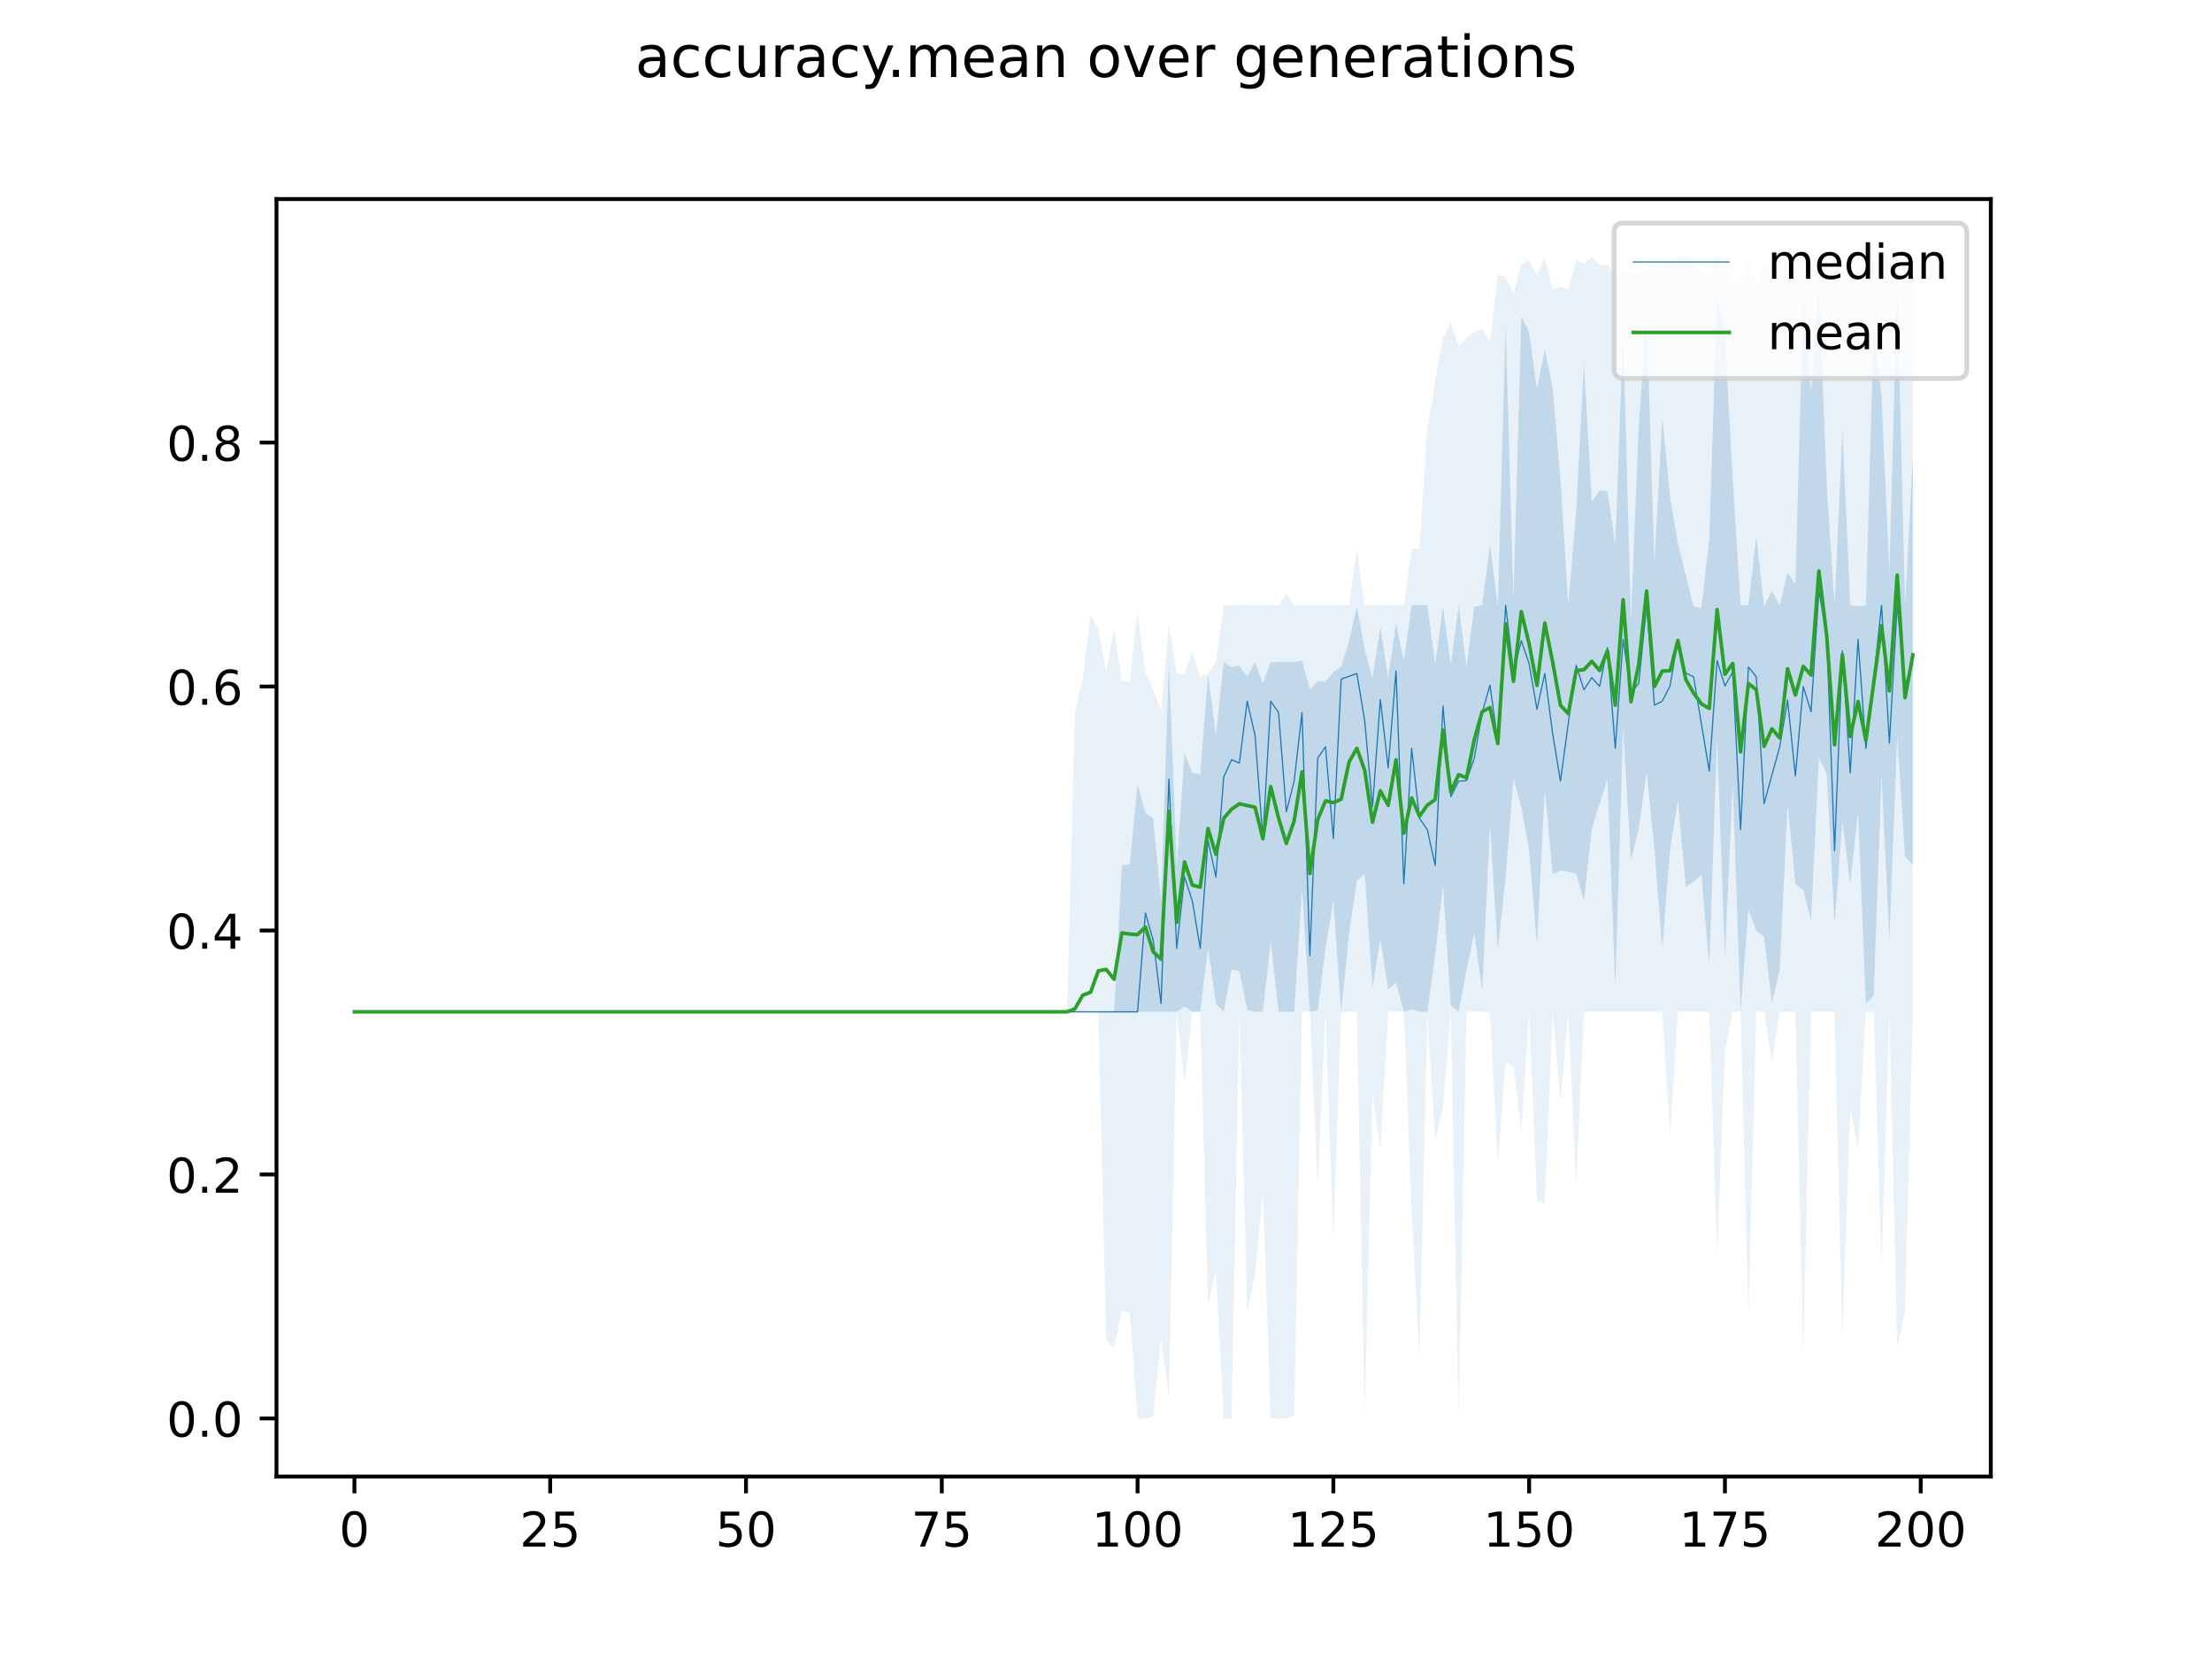 <?xml version="1.0" encoding="utf-8" standalone="no"?>
<!DOCTYPE svg PUBLIC "-//W3C//DTD SVG 1.1//EN"
  "http://www.w3.org/Graphics/SVG/1.1/DTD/svg11.dtd">
<!-- Created with matplotlib (https://matplotlib.org/) -->
<svg height="345.6pt" version="1.1" viewBox="0 0 460.8 345.6" width="460.8pt" xmlns="http://www.w3.org/2000/svg" xmlns:xlink="http://www.w3.org/1999/xlink">
 <defs>
  <style type="text/css">
*{stroke-linecap:butt;stroke-linejoin:round;}
  </style>
 </defs>
 <g id="figure_1">
  <g id="patch_1">
   <path d="M 0 345.6 
L 460.8 345.6 
L 460.8 0 
L 0 0 
z
" style="fill:#ffffff;"/>
  </g>
  <g id="axes_1">
   <g id="patch_2">
    <path d="M 57.6 307.584 
L 414.72 307.584 
L 414.72 41.472 
L 57.6 41.472 
z
" style="fill:#ffffff;"/>
   </g>
   <g id="PolyCollection_1">
    <path clip-path="url(#p3e853cf2a4)" d="M 73.833 210.782 
L 73.833 210.782 
L 75.464 210.782 
L 77.096 210.782 
L 78.727 210.782 
L 80.358 210.782 
L 81.99 210.782 
L 83.621 210.782 
L 85.253 210.782 
L 86.884 210.782 
L 88.516 210.782 
L 90.147 210.782 
L 91.778 210.782 
L 93.41 210.782 
L 95.041 210.782 
L 96.673 210.782 
L 98.304 210.782 
L 99.936 210.782 
L 101.567 210.782 
L 103.198 210.782 
L 104.83 210.782 
L 106.461 210.782 
L 108.093 210.782 
L 109.724 210.782 
L 111.356 210.782 
L 112.987 210.782 
L 114.618 210.782 
L 116.25 210.782 
L 117.881 210.782 
L 119.513 210.782 
L 121.144 210.782 
L 122.776 210.782 
L 124.407 210.782 
L 126.038 210.782 
L 127.67 210.782 
L 129.301 210.782 
L 130.933 210.782 
L 132.564 210.782 
L 134.196 210.782 
L 135.827 210.782 
L 137.458 210.782 
L 139.09 210.782 
L 140.721 210.782 
L 142.353 210.782 
L 143.984 210.782 
L 145.616 210.782 
L 147.247 210.782 
L 148.879 210.782 
L 150.51 210.782 
L 152.141 210.782 
L 153.773 210.782 
L 155.404 210.782 
L 157.036 210.782 
L 158.667 210.782 
L 160.299 210.782 
L 161.93 210.782 
L 163.561 210.782 
L 165.193 210.782 
L 166.824 210.782 
L 168.456 210.782 
L 170.087 210.782 
L 171.719 210.782 
L 173.35 210.782 
L 174.981 210.782 
L 176.613 210.782 
L 178.244 210.782 
L 179.876 210.782 
L 181.507 210.782 
L 183.139 210.782 
L 184.77 210.782 
L 186.401 210.782 
L 188.033 210.782 
L 189.664 210.782 
L 191.296 210.782 
L 192.927 210.782 
L 194.559 210.782 
L 196.19 210.782 
L 197.821 210.782 
L 199.453 210.782 
L 201.084 210.782 
L 202.716 210.782 
L 204.347 210.782 
L 205.979 210.782 
L 207.61 210.782 
L 209.241 210.782 
L 210.873 210.782 
L 212.504 210.782 
L 214.136 210.782 
L 215.767 210.782 
L 217.399 210.782 
L 219.03 210.782 
L 220.661 210.782 
L 222.293 210.782 
L 223.924 210.782 
L 225.556 210.782 
L 227.187 210.782 
L 228.819 210.782 
L 230.45 210.782 
L 232.081 210.782 
L 233.713 210.782 
L 235.344 210.782 
L 236.976 210.782 
L 238.607 210.782 
L 240.239 210.782 
L 241.87 210.782 
L 243.501 210.782 
L 245.133 210.782 
L 246.764 209.681 
L 248.396 210.782 
L 250.027 210.782 
L 251.659 197.399 
L 253.29 209.088 
L 254.921 210.782 
L 256.553 201.973 
L 258.184 202.312 
L 259.816 210.443 
L 261.447 210.782 
L 263.079 210.782 
L 264.71 196.128 
L 266.341 210.782 
L 267.973 210.782 
L 269.604 210.782 
L 271.236 185.139 
L 272.867 210.782 
L 274.499 210.528 
L 276.13 197.483 
L 277.761 187.742 
L 279.393 210.782 
L 281.024 194.603 
L 282.656 183.554 
L 284.287 181.982 
L 285.919 205.7 
L 287.55 195.535 
L 289.181 206.123 
L 290.813 204.683 
L 292.444 210.782 
L 294.076 210.274 
L 295.707 210.782 
L 297.339 210.782 
L 298.97 198.923 
L 300.601 184.413 
L 302.233 209.427 
L 303.864 210.782 
L 305.496 202.142 
L 307.127 194.264 
L 308.759 206.462 
L 310.39 171.817 
L 312.021 197.907 
L 313.653 182.66 
L 315.284 162.161 
L 316.916 168.09 
L 318.547 177.154 
L 320.179 196.89 
L 321.81 164.321 
L 323.441 182.152 
L 325.073 181.304 
L 326.704 181.576 
L 328.336 181.982 
L 329.967 187.742 
L 331.599 172.58 
L 333.23 167.497 
L 334.862 162.212 
L 336.493 205.7 
L 338.124 151.742 
L 339.756 179.272 
L 341.387 172.664 
L 343.019 160.913 
L 344.65 176.9 
L 346.282 197.568 
L 347.913 176.9 
L 349.544 166.752 
L 351.176 184.777 
L 352.807 183.676 
L 354.439 182.321 
L 356.07 201.041 
L 357.702 153.874 
L 359.333 199.177 
L 360.964 163.347 
L 362.596 210.782 
L 364.227 189.436 
L 365.859 193.926 
L 367.49 195.112 
L 369.122 209.088 
L 370.753 201.888 
L 372.384 167.413 
L 374.016 184.184 
L 375.647 185.37 
L 377.279 191.808 
L 378.91 157.926 
L 380.542 161.255 
L 382.173 192.486 
L 383.804 171.14 
L 385.436 184.1 
L 387.067 169.107 
L 388.699 209.088 
L 390.33 207.394 
L 391.962 161.446 
L 393.593 195.789 
L 395.224 153.315 
L 396.856 178.509 
L 398.487 180.203 
L 398.487 94.82 
L 398.487 94.82 
L 396.856 126.076 
L 395.224 58.65 
L 393.593 119.348 
L 391.962 82.622 
L 390.33 67.799 
L 388.699 126.076 
L 387.067 126.33 
L 385.436 126.076 
L 383.804 89.737 
L 382.173 126.076 
L 380.542 101.257 
L 378.91 60.344 
L 377.279 81.521 
L 375.647 62.263 
L 374.016 121.756 
L 372.384 119.215 
L 370.753 126.076 
L 369.122 123.112 
L 367.49 126.33 
L 365.859 111.507 
L 364.227 126.076 
L 362.596 126.076 
L 360.964 99.987 
L 359.333 69.747 
L 357.702 61.577 
L 356.07 112.354 
L 354.439 126.669 
L 352.807 126.33 
L 351.176 119.893 
L 349.544 113.286 
L 347.913 103.544 
L 346.282 86.942 
L 344.65 117.097 
L 343.019 65.766 
L 341.387 88.636 
L 339.756 128.956 
L 338.124 69.319 
L 336.493 113.455 
L 334.862 102.359 
L 333.23 102.189 
L 331.599 104.476 
L 329.967 75.592 
L 328.336 106.34 
L 326.704 126.076 
L 325.073 99.817 
L 323.441 80.843 
L 321.81 72.766 
L 320.179 81.013 
L 318.547 69.281 
L 316.916 65.885 
L 315.284 124.806 
L 313.653 67.799 
L 312.021 126.33 
L 310.39 113.201 
L 308.759 126.076 
L 307.127 126.415 
L 305.496 138.952 
L 303.864 126.076 
L 302.233 138.613 
L 300.601 126.33 
L 298.97 138.381 
L 297.339 126.076 
L 295.707 126.076 
L 294.076 126.076 
L 292.444 137.669 
L 290.813 129.803 
L 289.181 141.196 
L 287.55 130.481 
L 285.919 141.323 
L 284.287 135.224 
L 282.656 126.385 
L 281.024 133.53 
L 279.393 138.952 
L 277.761 139.968 
L 276.13 142.017 
L 274.499 141.887 
L 272.867 143.695 
L 271.236 137.596 
L 269.604 137.935 
L 267.973 137.935 
L 266.341 137.935 
L 264.71 137.935 
L 263.079 142.34 
L 261.447 137.935 
L 259.816 140.984 
L 258.184 138.613 
L 256.553 138.952 
L 254.921 137.935 
L 253.29 153.182 
L 251.659 140.646 
L 250.027 161.279 
L 248.396 161.029 
L 246.764 156.846 
L 245.133 180.288 
L 243.501 137.935 
L 241.87 187.742 
L 240.239 170.462 
L 238.607 169.361 
L 236.976 163.347 
L 235.344 180.042 
L 233.713 180.288 
L 232.081 210.782 
L 230.45 210.782 
L 228.819 210.782 
L 227.187 210.782 
L 225.556 210.782 
L 223.924 210.782 
L 222.293 210.782 
L 220.661 210.782 
L 219.03 210.782 
L 217.399 210.782 
L 215.767 210.782 
L 214.136 210.782 
L 212.504 210.782 
L 210.873 210.782 
L 209.241 210.782 
L 207.61 210.782 
L 205.979 210.782 
L 204.347 210.782 
L 202.716 210.782 
L 201.084 210.782 
L 199.453 210.782 
L 197.821 210.782 
L 196.19 210.782 
L 194.559 210.782 
L 192.927 210.782 
L 191.296 210.782 
L 189.664 210.782 
L 188.033 210.782 
L 186.401 210.782 
L 184.77 210.782 
L 183.139 210.782 
L 181.507 210.782 
L 179.876 210.782 
L 178.244 210.782 
L 176.613 210.782 
L 174.981 210.782 
L 173.35 210.782 
L 171.719 210.782 
L 170.087 210.782 
L 168.456 210.782 
L 166.824 210.782 
L 165.193 210.782 
L 163.561 210.782 
L 161.93 210.782 
L 160.299 210.782 
L 158.667 210.782 
L 157.036 210.782 
L 155.404 210.782 
L 153.773 210.782 
L 152.141 210.782 
L 150.51 210.782 
L 148.879 210.782 
L 147.247 210.782 
L 145.616 210.782 
L 143.984 210.782 
L 142.353 210.782 
L 140.721 210.782 
L 139.09 210.782 
L 137.458 210.782 
L 135.827 210.782 
L 134.196 210.782 
L 132.564 210.782 
L 130.933 210.782 
L 129.301 210.782 
L 127.67 210.782 
L 126.038 210.782 
L 124.407 210.782 
L 122.776 210.782 
L 121.144 210.782 
L 119.513 210.782 
L 117.881 210.782 
L 116.25 210.782 
L 114.618 210.782 
L 112.987 210.782 
L 111.356 210.782 
L 109.724 210.782 
L 108.093 210.782 
L 106.461 210.782 
L 104.83 210.782 
L 103.198 210.782 
L 101.567 210.782 
L 99.936 210.782 
L 98.304 210.782 
L 96.673 210.782 
L 95.041 210.782 
L 93.41 210.782 
L 91.778 210.782 
L 90.147 210.782 
L 88.516 210.782 
L 86.884 210.782 
L 85.253 210.782 
L 83.621 210.782 
L 81.99 210.782 
L 80.358 210.782 
L 78.727 210.782 
L 77.096 210.782 
L 75.464 210.782 
L 73.833 210.782 
z
" style="fill:#1f77b4;fill-opacity:0.2;"/>
   </g>
   <g id="PolyCollection_2">
    <path clip-path="url(#p3e853cf2a4)" d="M 73.833 210.782 
L 73.833 210.782 
L 75.464 210.782 
L 77.096 210.782 
L 78.727 210.782 
L 80.358 210.782 
L 81.99 210.782 
L 83.621 210.782 
L 85.253 210.782 
L 86.884 210.782 
L 88.516 210.782 
L 90.147 210.782 
L 91.778 210.782 
L 93.41 210.782 
L 95.041 210.782 
L 96.673 210.782 
L 98.304 210.782 
L 99.936 210.782 
L 101.567 210.782 
L 103.198 210.782 
L 104.83 210.782 
L 106.461 210.782 
L 108.093 210.782 
L 109.724 210.782 
L 111.356 210.782 
L 112.987 210.782 
L 114.618 210.782 
L 116.25 210.782 
L 117.881 210.782 
L 119.513 210.782 
L 121.144 210.782 
L 122.776 210.782 
L 124.407 210.782 
L 126.038 210.782 
L 127.67 210.782 
L 129.301 210.782 
L 130.933 210.782 
L 132.564 210.782 
L 134.196 210.782 
L 135.827 210.782 
L 137.458 210.782 
L 139.09 210.782 
L 140.721 210.782 
L 142.353 210.782 
L 143.984 210.782 
L 145.616 210.782 
L 147.247 210.782 
L 148.879 210.782 
L 150.51 210.782 
L 152.141 210.782 
L 153.773 210.782 
L 155.404 210.782 
L 157.036 210.782 
L 158.667 210.782 
L 160.299 210.782 
L 161.93 210.782 
L 163.561 210.782 
L 165.193 210.782 
L 166.824 210.782 
L 168.456 210.782 
L 170.087 210.782 
L 171.719 210.782 
L 173.35 210.782 
L 174.981 210.782 
L 176.613 210.782 
L 178.244 210.782 
L 179.876 210.782 
L 181.507 210.782 
L 183.139 210.782 
L 184.77 210.782 
L 186.401 210.782 
L 188.033 210.782 
L 189.664 210.782 
L 191.296 210.782 
L 192.927 210.782 
L 194.559 210.782 
L 196.19 210.782 
L 197.821 210.782 
L 199.453 210.782 
L 201.084 210.782 
L 202.716 210.782 
L 204.347 210.782 
L 205.979 210.782 
L 207.61 210.782 
L 209.241 210.782 
L 210.873 210.782 
L 212.504 210.782 
L 214.136 210.782 
L 215.767 210.782 
L 217.399 210.782 
L 219.03 210.782 
L 220.661 210.782 
L 222.293 210.782 
L 223.924 210.782 
L 225.556 210.782 
L 227.187 210.782 
L 228.819 210.782 
L 230.45 279.224 
L 232.081 280.919 
L 233.713 273.126 
L 235.344 273.464 
L 236.976 295.488 
L 238.607 295.488 
L 240.239 295.149 
L 241.87 278.547 
L 243.501 291.083 
L 245.133 210.782 
L 246.764 225.69 
L 248.396 210.782 
L 250.027 210.782 
L 251.659 271.77 
L 253.29 264.655 
L 254.921 295.488 
L 256.553 295.488 
L 258.184 210.782 
L 259.816 273.126 
L 261.447 265.672 
L 263.079 248.392 
L 264.71 295.488 
L 266.341 295.488 
L 267.973 295.488 
L 269.604 294.81 
L 271.236 210.782 
L 272.867 210.782 
L 274.499 247.036 
L 276.13 210.782 
L 277.761 257.879 
L 279.393 210.782 
L 281.024 210.782 
L 282.656 210.782 
L 284.287 294.81 
L 285.919 227.723 
L 287.55 239.582 
L 289.181 210.782 
L 290.813 210.782 
L 292.444 210.782 
L 294.076 252.457 
L 295.707 282.613 
L 297.339 210.782 
L 298.97 237.549 
L 300.601 230.773 
L 302.233 210.782 
L 303.864 295.488 
L 305.496 210.782 
L 307.127 210.782 
L 308.759 210.782 
L 310.39 210.782 
L 312.021 242.293 
L 313.653 221.286 
L 315.284 222.302 
L 316.916 235.516 
L 318.547 210.782 
L 320.179 250.086 
L 321.81 250.763 
L 323.441 210.782 
L 325.073 229.417 
L 326.704 210.782 
L 328.336 247.036 
L 329.967 210.782 
L 331.599 210.782 
L 333.23 210.782 
L 334.862 210.782 
L 336.493 210.782 
L 338.124 210.782 
L 339.756 210.782 
L 341.387 210.782 
L 343.019 210.782 
L 344.65 210.782 
L 346.282 210.782 
L 347.913 236.533 
L 349.544 210.782 
L 351.176 210.782 
L 352.807 210.782 
L 354.439 210.782 
L 356.07 210.782 
L 357.702 261.267 
L 359.333 219.253 
L 360.964 210.782 
L 362.596 210.782 
L 364.227 274.142 
L 365.859 210.782 
L 367.49 210.782 
L 369.122 221.286 
L 370.753 210.782 
L 372.384 210.782 
L 374.016 210.782 
L 375.647 282.613 
L 377.279 210.782 
L 378.91 210.782 
L 380.542 210.782 
L 382.173 210.782 
L 383.804 278.547 
L 385.436 230.773 
L 387.067 239.582 
L 388.699 210.782 
L 390.33 210.782 
L 391.962 263.639 
L 393.593 210.782 
L 395.224 280.919 
L 396.856 273.126 
L 398.487 210.782 
L 398.487 54.246 
L 398.487 54.246 
L 396.856 54.923 
L 395.224 54.246 
L 393.593 54.246 
L 391.962 54.246 
L 390.33 54.246 
L 388.699 56.956 
L 387.067 55.262 
L 385.436 58.312 
L 383.804 58.166 
L 382.173 58.04 
L 380.542 55.133 
L 378.91 55.127 
L 377.279 54.923 
L 375.647 53.568 
L 374.016 56.19 
L 372.384 54.246 
L 370.753 54.246 
L 369.122 55.294 
L 367.49 55.313 
L 365.859 58.735 
L 364.227 54.246 
L 362.596 58.872 
L 360.964 58.813 
L 359.333 54.923 
L 357.702 53.568 
L 356.07 56.855 
L 354.439 57.132 
L 352.807 54.923 
L 351.176 53.568 
L 349.544 54.923 
L 347.913 54.246 
L 346.282 54.923 
L 344.65 55.601 
L 343.019 55.991 
L 341.387 56.956 
L 339.756 56.956 
L 338.124 56.279 
L 336.493 57.634 
L 334.862 55.059 
L 333.23 55.262 
L 331.599 53.568 
L 329.967 54.923 
L 328.336 54.246 
L 326.704 60.425 
L 325.073 59.667 
L 323.441 60.409 
L 321.81 53.568 
L 320.179 57.329 
L 318.547 54.246 
L 316.916 54.923 
L 315.284 61.192 
L 313.653 57.634 
L 312.021 57.295 
L 310.39 71.042 
L 308.759 68.476 
L 307.127 69.154 
L 305.496 70.458 
L 303.864 72.123 
L 302.233 67.121 
L 300.601 70.509 
L 298.97 79.268 
L 297.339 89.161 
L 295.707 114.217 
L 294.076 114.336 
L 292.444 126.076 
L 290.813 126.076 
L 289.181 126.076 
L 287.55 126.076 
L 285.919 126.076 
L 284.287 126.076 
L 282.656 114.217 
L 281.024 126.076 
L 279.393 126.076 
L 277.761 126.076 
L 276.13 126.076 
L 274.499 126.076 
L 272.867 126.076 
L 271.236 126.076 
L 269.604 126.076 
L 267.973 123.704 
L 266.341 126.076 
L 264.71 126.076 
L 263.079 126.076 
L 261.447 126.076 
L 259.816 126.076 
L 258.184 126.076 
L 256.553 126.076 
L 254.921 126.076 
L 253.29 137.935 
L 251.659 140.29 
L 250.027 141.001 
L 248.396 135.902 
L 246.764 140.468 
L 245.133 140.358 
L 243.501 130.142 
L 241.87 148.1 
L 240.239 143.695 
L 238.607 140.307 
L 236.976 127.432 
L 235.344 142.063 
L 233.713 141.872 
L 232.081 131.159 
L 230.45 139.968 
L 228.819 131.159 
L 227.187 128.109 
L 225.556 141.323 
L 223.924 148.439 
L 222.293 210.782 
L 220.661 210.782 
L 219.03 210.782 
L 217.399 210.782 
L 215.767 210.782 
L 214.136 210.782 
L 212.504 210.782 
L 210.873 210.782 
L 209.241 210.782 
L 207.61 210.782 
L 205.979 210.782 
L 204.347 210.782 
L 202.716 210.782 
L 201.084 210.782 
L 199.453 210.782 
L 197.821 210.782 
L 196.19 210.782 
L 194.559 210.782 
L 192.927 210.782 
L 191.296 210.782 
L 189.664 210.782 
L 188.033 210.782 
L 186.401 210.782 
L 184.77 210.782 
L 183.139 210.782 
L 181.507 210.782 
L 179.876 210.782 
L 178.244 210.782 
L 176.613 210.782 
L 174.981 210.782 
L 173.35 210.782 
L 171.719 210.782 
L 170.087 210.782 
L 168.456 210.782 
L 166.824 210.782 
L 165.193 210.782 
L 163.561 210.782 
L 161.93 210.782 
L 160.299 210.782 
L 158.667 210.782 
L 157.036 210.782 
L 155.404 210.782 
L 153.773 210.782 
L 152.141 210.782 
L 150.51 210.782 
L 148.879 210.782 
L 147.247 210.782 
L 145.616 210.782 
L 143.984 210.782 
L 142.353 210.782 
L 140.721 210.782 
L 139.09 210.782 
L 137.458 210.782 
L 135.827 210.782 
L 134.196 210.782 
L 132.564 210.782 
L 130.933 210.782 
L 129.301 210.782 
L 127.67 210.782 
L 126.038 210.782 
L 124.407 210.782 
L 122.776 210.782 
L 121.144 210.782 
L 119.513 210.782 
L 117.881 210.782 
L 116.25 210.782 
L 114.618 210.782 
L 112.987 210.782 
L 111.356 210.782 
L 109.724 210.782 
L 108.093 210.782 
L 106.461 210.782 
L 104.83 210.782 
L 103.198 210.782 
L 101.567 210.782 
L 99.936 210.782 
L 98.304 210.782 
L 96.673 210.782 
L 95.041 210.782 
L 93.41 210.782 
L 91.778 210.782 
L 90.147 210.782 
L 88.516 210.782 
L 86.884 210.782 
L 85.253 210.782 
L 83.621 210.782 
L 81.99 210.782 
L 80.358 210.782 
L 78.727 210.782 
L 77.096 210.782 
L 75.464 210.782 
L 73.833 210.782 
z
" style="fill:#1f77b4;fill-opacity:0.1;"/>
   </g>
   <g id="matplotlib.axis_1">
    <g id="xtick_1">
     <g id="line2d_1">
      <defs>
       <path d="M 0 0 
L 0 3.5 
" id="md57cba8d0b" style="stroke:#000000;stroke-width:0.8;"/>
      </defs>
      <g>
       <use style="stroke:#000000;stroke-width:0.8;" x="73.833" xlink:href="#md57cba8d0b" y="307.584"/>
      </g>
     </g>
     <g id="text_1">
      <!-- 0 -->
      <defs>
       <path d="M 31.781 66.406 
Q 24.172 66.406 20.328 58.906 
Q 16.5 51.422 16.5 36.375 
Q 16.5 21.391 20.328 13.891 
Q 24.172 6.391 31.781 6.391 
Q 39.453 6.391 43.281 13.891 
Q 47.125 21.391 47.125 36.375 
Q 47.125 51.422 43.281 58.906 
Q 39.453 66.406 31.781 66.406 
z
M 31.781 74.219 
Q 44.047 74.219 50.516 64.516 
Q 56.984 54.828 56.984 36.375 
Q 56.984 17.969 50.516 8.266 
Q 44.047 -1.422 31.781 -1.422 
Q 19.531 -1.422 13.062 8.266 
Q 6.594 17.969 6.594 36.375 
Q 6.594 54.828 13.062 64.516 
Q 19.531 74.219 31.781 74.219 
z
" id="DejaVuSans-48"/>
      </defs>
      <g transform="translate(70.651 322.182)scale(0.1 -0.1)">
       <use xlink:href="#DejaVuSans-48"/>
      </g>
     </g>
    </g>
    <g id="xtick_2">
     <g id="line2d_2">
      <g>
       <use style="stroke:#000000;stroke-width:0.8;" x="114.618" xlink:href="#md57cba8d0b" y="307.584"/>
      </g>
     </g>
     <g id="text_2">
      <!-- 25 -->
      <defs>
       <path d="M 19.188 8.297 
L 53.609 8.297 
L 53.609 0 
L 7.328 0 
L 7.328 8.297 
Q 12.938 14.109 22.625 23.891 
Q 32.328 33.688 34.812 36.531 
Q 39.547 41.844 41.422 45.531 
Q 43.312 49.219 43.312 52.781 
Q 43.312 58.594 39.234 62.25 
Q 35.156 65.922 28.609 65.922 
Q 23.969 65.922 18.812 64.312 
Q 13.672 62.703 7.812 59.422 
L 7.812 69.391 
Q 13.766 71.781 18.938 73 
Q 24.125 74.219 28.422 74.219 
Q 39.75 74.219 46.484 68.547 
Q 53.219 62.891 53.219 53.422 
Q 53.219 48.922 51.531 44.891 
Q 49.859 40.875 45.406 35.406 
Q 44.188 33.984 37.641 27.219 
Q 31.109 20.453 19.188 8.297 
z
" id="DejaVuSans-50"/>
       <path d="M 10.797 72.906 
L 49.516 72.906 
L 49.516 64.594 
L 19.828 64.594 
L 19.828 46.734 
Q 21.969 47.469 24.109 47.828 
Q 26.266 48.188 28.422 48.188 
Q 40.625 48.188 47.75 41.5 
Q 54.891 34.812 54.891 23.391 
Q 54.891 11.625 47.562 5.094 
Q 40.234 -1.422 26.906 -1.422 
Q 22.312 -1.422 17.547 -0.641 
Q 12.797 0.141 7.719 1.703 
L 7.719 11.625 
Q 12.109 9.234 16.797 8.062 
Q 21.484 6.891 26.703 6.891 
Q 35.156 6.891 40.078 11.328 
Q 45.016 15.766 45.016 23.391 
Q 45.016 31 40.078 35.438 
Q 35.156 39.891 26.703 39.891 
Q 22.75 39.891 18.812 39.016 
Q 14.891 38.141 10.797 36.281 
z
" id="DejaVuSans-53"/>
      </defs>
      <g transform="translate(108.256 322.182)scale(0.1 -0.1)">
       <use xlink:href="#DejaVuSans-50"/>
       <use x="63.623" xlink:href="#DejaVuSans-53"/>
      </g>
     </g>
    </g>
    <g id="xtick_3">
     <g id="line2d_3">
      <g>
       <use style="stroke:#000000;stroke-width:0.8;" x="155.404" xlink:href="#md57cba8d0b" y="307.584"/>
      </g>
     </g>
     <g id="text_3">
      <!-- 50 -->
      <g transform="translate(149.042 322.182)scale(0.1 -0.1)">
       <use xlink:href="#DejaVuSans-53"/>
       <use x="63.623" xlink:href="#DejaVuSans-48"/>
      </g>
     </g>
    </g>
    <g id="xtick_4">
     <g id="line2d_4">
      <g>
       <use style="stroke:#000000;stroke-width:0.8;" x="196.19" xlink:href="#md57cba8d0b" y="307.584"/>
      </g>
     </g>
     <g id="text_4">
      <!-- 75 -->
      <defs>
       <path d="M 8.203 72.906 
L 55.078 72.906 
L 55.078 68.703 
L 28.609 0 
L 18.312 0 
L 43.219 64.594 
L 8.203 64.594 
z
" id="DejaVuSans-55"/>
      </defs>
      <g transform="translate(189.827 322.182)scale(0.1 -0.1)">
       <use xlink:href="#DejaVuSans-55"/>
       <use x="63.623" xlink:href="#DejaVuSans-53"/>
      </g>
     </g>
    </g>
    <g id="xtick_5">
     <g id="line2d_5">
      <g>
       <use style="stroke:#000000;stroke-width:0.8;" x="236.976" xlink:href="#md57cba8d0b" y="307.584"/>
      </g>
     </g>
     <g id="text_5">
      <!-- 100 -->
      <defs>
       <path d="M 12.406 8.297 
L 28.516 8.297 
L 28.516 63.922 
L 10.984 60.406 
L 10.984 69.391 
L 28.422 72.906 
L 38.281 72.906 
L 38.281 8.297 
L 54.391 8.297 
L 54.391 0 
L 12.406 0 
z
" id="DejaVuSans-49"/>
      </defs>
      <g transform="translate(227.432 322.182)scale(0.1 -0.1)">
       <use xlink:href="#DejaVuSans-49"/>
       <use x="63.623" xlink:href="#DejaVuSans-48"/>
       <use x="127.246" xlink:href="#DejaVuSans-48"/>
      </g>
     </g>
    </g>
    <g id="xtick_6">
     <g id="line2d_6">
      <g>
       <use style="stroke:#000000;stroke-width:0.8;" x="277.761" xlink:href="#md57cba8d0b" y="307.584"/>
      </g>
     </g>
     <g id="text_6">
      <!-- 125 -->
      <g transform="translate(268.218 322.182)scale(0.1 -0.1)">
       <use xlink:href="#DejaVuSans-49"/>
       <use x="63.623" xlink:href="#DejaVuSans-50"/>
       <use x="127.246" xlink:href="#DejaVuSans-53"/>
      </g>
     </g>
    </g>
    <g id="xtick_7">
     <g id="line2d_7">
      <g>
       <use style="stroke:#000000;stroke-width:0.8;" x="318.547" xlink:href="#md57cba8d0b" y="307.584"/>
      </g>
     </g>
     <g id="text_7">
      <!-- 150 -->
      <g transform="translate(309.003 322.182)scale(0.1 -0.1)">
       <use xlink:href="#DejaVuSans-49"/>
       <use x="63.623" xlink:href="#DejaVuSans-53"/>
       <use x="127.246" xlink:href="#DejaVuSans-48"/>
      </g>
     </g>
    </g>
    <g id="xtick_8">
     <g id="line2d_8">
      <g>
       <use style="stroke:#000000;stroke-width:0.8;" x="359.333" xlink:href="#md57cba8d0b" y="307.584"/>
      </g>
     </g>
     <g id="text_8">
      <!-- 175 -->
      <g transform="translate(349.789 322.182)scale(0.1 -0.1)">
       <use xlink:href="#DejaVuSans-49"/>
       <use x="63.623" xlink:href="#DejaVuSans-55"/>
       <use x="127.246" xlink:href="#DejaVuSans-53"/>
      </g>
     </g>
    </g>
    <g id="xtick_9">
     <g id="line2d_9">
      <g>
       <use style="stroke:#000000;stroke-width:0.8;" x="400.119" xlink:href="#md57cba8d0b" y="307.584"/>
      </g>
     </g>
     <g id="text_9">
      <!-- 200 -->
      <g transform="translate(390.575 322.182)scale(0.1 -0.1)">
       <use xlink:href="#DejaVuSans-50"/>
       <use x="63.623" xlink:href="#DejaVuSans-48"/>
       <use x="127.246" xlink:href="#DejaVuSans-48"/>
      </g>
     </g>
    </g>
   </g>
   <g id="matplotlib.axis_2">
    <g id="ytick_1">
     <g id="line2d_10">
      <defs>
       <path d="M 0 0 
L -3.5 0 
" id="m2a27cbe3f1" style="stroke:#000000;stroke-width:0.8;"/>
      </defs>
      <g>
       <use style="stroke:#000000;stroke-width:0.8;" x="57.6" xlink:href="#m2a27cbe3f1" y="295.488"/>
      </g>
     </g>
     <g id="text_10">
      <!-- 0.0 -->
      <defs>
       <path d="M 10.688 12.406 
L 21 12.406 
L 21 0 
L 10.688 0 
z
" id="DejaVuSans-46"/>
      </defs>
      <g transform="translate(34.697 299.287)scale(0.1 -0.1)">
       <use xlink:href="#DejaVuSans-48"/>
       <use x="63.623" xlink:href="#DejaVuSans-46"/>
       <use x="95.41" xlink:href="#DejaVuSans-48"/>
      </g>
     </g>
    </g>
    <g id="ytick_2">
     <g id="line2d_11">
      <g>
       <use style="stroke:#000000;stroke-width:0.8;" x="57.6" xlink:href="#m2a27cbe3f1" y="244.664"/>
      </g>
     </g>
     <g id="text_11">
      <!-- 0.2 -->
      <g transform="translate(34.697 248.464)scale(0.1 -0.1)">
       <use xlink:href="#DejaVuSans-48"/>
       <use x="63.623" xlink:href="#DejaVuSans-46"/>
       <use x="95.41" xlink:href="#DejaVuSans-50"/>
      </g>
     </g>
    </g>
    <g id="ytick_3">
     <g id="line2d_12">
      <g>
       <use style="stroke:#000000;stroke-width:0.8;" x="57.6" xlink:href="#m2a27cbe3f1" y="193.841"/>
      </g>
     </g>
     <g id="text_12">
      <!-- 0.4 -->
      <defs>
       <path d="M 37.797 64.312 
L 12.891 25.391 
L 37.797 25.391 
z
M 35.203 72.906 
L 47.609 72.906 
L 47.609 25.391 
L 58.016 25.391 
L 58.016 17.188 
L 47.609 17.188 
L 47.609 0 
L 37.797 0 
L 37.797 17.188 
L 4.891 17.188 
L 4.891 26.703 
z
" id="DejaVuSans-52"/>
      </defs>
      <g transform="translate(34.697 197.64)scale(0.1 -0.1)">
       <use xlink:href="#DejaVuSans-48"/>
       <use x="63.623" xlink:href="#DejaVuSans-46"/>
       <use x="95.41" xlink:href="#DejaVuSans-52"/>
      </g>
     </g>
    </g>
    <g id="ytick_4">
     <g id="line2d_13">
      <g>
       <use style="stroke:#000000;stroke-width:0.8;" x="57.6" xlink:href="#m2a27cbe3f1" y="143.017"/>
      </g>
     </g>
     <g id="text_13">
      <!-- 0.6 -->
      <defs>
       <path d="M 33.016 40.375 
Q 26.375 40.375 22.484 35.828 
Q 18.609 31.297 18.609 23.391 
Q 18.609 15.531 22.484 10.953 
Q 26.375 6.391 33.016 6.391 
Q 39.656 6.391 43.531 10.953 
Q 47.406 15.531 47.406 23.391 
Q 47.406 31.297 43.531 35.828 
Q 39.656 40.375 33.016 40.375 
z
M 52.594 71.297 
L 52.594 62.312 
Q 48.875 64.062 45.094 64.984 
Q 41.312 65.922 37.594 65.922 
Q 27.828 65.922 22.672 59.328 
Q 17.531 52.734 16.797 39.406 
Q 19.672 43.656 24.016 45.922 
Q 28.375 48.188 33.594 48.188 
Q 44.578 48.188 50.953 41.516 
Q 57.328 34.859 57.328 23.391 
Q 57.328 12.156 50.688 5.359 
Q 44.047 -1.422 33.016 -1.422 
Q 20.359 -1.422 13.672 8.266 
Q 6.984 17.969 6.984 36.375 
Q 6.984 53.656 15.188 63.938 
Q 23.391 74.219 37.203 74.219 
Q 40.922 74.219 44.703 73.484 
Q 48.484 72.75 52.594 71.297 
z
" id="DejaVuSans-54"/>
      </defs>
      <g transform="translate(34.697 146.817)scale(0.1 -0.1)">
       <use xlink:href="#DejaVuSans-48"/>
       <use x="63.623" xlink:href="#DejaVuSans-46"/>
       <use x="95.41" xlink:href="#DejaVuSans-54"/>
      </g>
     </g>
    </g>
    <g id="ytick_5">
     <g id="line2d_14">
      <g>
       <use style="stroke:#000000;stroke-width:0.8;" x="57.6" xlink:href="#m2a27cbe3f1" y="92.194"/>
      </g>
     </g>
     <g id="text_14">
      <!-- 0.8 -->
      <defs>
       <path d="M 31.781 34.625 
Q 24.75 34.625 20.719 30.859 
Q 16.703 27.094 16.703 20.516 
Q 16.703 13.922 20.719 10.156 
Q 24.75 6.391 31.781 6.391 
Q 38.812 6.391 42.859 10.172 
Q 46.922 13.969 46.922 20.516 
Q 46.922 27.094 42.891 30.859 
Q 38.875 34.625 31.781 34.625 
z
M 21.922 38.812 
Q 15.578 40.375 12.031 44.719 
Q 8.5 49.078 8.5 55.328 
Q 8.5 64.062 14.719 69.141 
Q 20.953 74.219 31.781 74.219 
Q 42.672 74.219 48.875 69.141 
Q 55.078 64.062 55.078 55.328 
Q 55.078 49.078 51.531 44.719 
Q 48 40.375 41.703 38.812 
Q 48.828 37.156 52.797 32.312 
Q 56.781 27.484 56.781 20.516 
Q 56.781 9.906 50.312 4.234 
Q 43.844 -1.422 31.781 -1.422 
Q 19.734 -1.422 13.25 4.234 
Q 6.781 9.906 6.781 20.516 
Q 6.781 27.484 10.781 32.312 
Q 14.797 37.156 21.922 38.812 
z
M 18.312 54.391 
Q 18.312 48.734 21.844 45.562 
Q 25.391 42.391 31.781 42.391 
Q 38.141 42.391 41.719 45.562 
Q 45.312 48.734 45.312 54.391 
Q 45.312 60.062 41.719 63.234 
Q 38.141 66.406 31.781 66.406 
Q 25.391 66.406 21.844 63.234 
Q 18.312 60.062 18.312 54.391 
z
" id="DejaVuSans-56"/>
      </defs>
      <g transform="translate(34.697 95.993)scale(0.1 -0.1)">
       <use xlink:href="#DejaVuSans-48"/>
       <use x="63.623" xlink:href="#DejaVuSans-46"/>
       <use x="95.41" xlink:href="#DejaVuSans-56"/>
      </g>
     </g>
    </g>
   </g>
   <g id="line2d_15">
    <path clip-path="url(#p3e853cf2a4)" d="M 73.833 210.782 
L 236.976 210.782 
L 238.607 190.207 
L 240.239 195.874 
L 241.87 209.088 
L 243.501 162.292 
L 245.133 197.568 
L 246.764 182.66 
L 248.396 187.742 
L 250.027 197.568 
L 251.659 175.036 
L 253.29 182.692 
L 254.921 161.881 
L 256.553 158.264 
L 258.184 158.96 
L 259.816 146.067 
L 261.447 153.182 
L 263.079 174.697 
L 264.71 146.067 
L 266.341 148.439 
L 267.973 169.107 
L 269.604 162.669 
L 271.236 148.439 
L 272.867 199.093 
L 274.499 157.926 
L 276.13 155.554 
L 277.761 174.697 
L 279.393 141.476 
L 282.656 140.307 
L 284.287 150.133 
L 285.919 168.09 
L 287.55 145.728 
L 289.181 159.959 
L 290.813 139.773 
L 292.444 184.109 
L 294.076 155.893 
L 295.707 170.462 
L 297.339 172.834 
L 298.97 180.288 
L 300.601 147.083 
L 302.233 165.976 
L 303.864 162.76 
L 305.496 162.625 
L 307.127 157.926 
L 308.759 148.439 
L 310.39 142.729 
L 312.021 154.537 
L 313.653 126.076 
L 315.284 139.968 
L 316.916 133.474 
L 318.547 138.274 
L 320.179 147.761 
L 321.81 140.307 
L 323.441 152.843 
L 325.073 162.71 
L 328.336 138.613 
L 329.967 143.695 
L 331.599 141.161 
L 333.23 143.017 
L 334.862 134.886 
L 336.493 155.893 
L 338.124 133.192 
L 339.756 144.373 
L 341.387 142.34 
L 343.019 126.076 
L 344.65 146.914 
L 346.282 146.067 
L 347.913 142.848 
L 349.544 133.192 
L 351.176 140.187 
L 352.807 140.984 
L 356.07 160.636 
L 357.702 137.596 
L 359.333 142.916 
L 360.964 139.968 
L 362.596 172.834 
L 364.227 138.952 
L 365.859 140.984 
L 367.49 167.413 
L 370.753 155.535 
L 372.384 145.848 
L 374.016 161.673 
L 375.647 143.017 
L 377.279 148.264 
L 378.91 123.027 
L 380.542 132.514 
L 382.173 177.239 
L 383.804 135.596 
L 385.436 161.027 
L 387.067 133.192 
L 388.699 155.893 
L 390.33 141.516 
L 391.962 126.076 
L 393.593 154.786 
L 395.224 126.076 
L 396.856 142.679 
L 398.487 138.274 
L 398.487 138.274 
" style="fill:none;stroke:#1f77b4;stroke-linecap:square;stroke-width:0.25;"/>
   </g>
   <g id="line2d_16">
    <path clip-path="url(#p3e853cf2a4)" d="M 73.833 210.782 
L 222.293 210.782 
L 223.924 210.159 
L 225.556 207.309 
L 227.187 206.714 
L 228.819 202.226 
L 230.45 201.951 
L 232.081 204 
L 233.713 194.334 
L 235.344 194.586 
L 236.976 194.697 
L 238.607 193.122 
L 240.239 198.286 
L 241.87 199.808 
L 243.501 169.011 
L 245.133 192.157 
L 246.764 179.536 
L 248.396 184.392 
L 250.027 184.804 
L 251.659 172.592 
L 253.29 177.955 
L 254.921 170.466 
L 256.553 168.574 
L 258.184 167.441 
L 261.447 168.16 
L 263.079 174.728 
L 264.71 163.869 
L 266.341 170.397 
L 267.973 175.707 
L 269.604 170.962 
L 271.236 160.802 
L 272.867 181.983 
L 274.499 170.75 
L 276.13 166.825 
L 277.761 167.21 
L 279.393 166.477 
L 281.024 158.775 
L 282.656 155.882 
L 284.287 160.433 
L 285.919 171.286 
L 287.55 164.73 
L 289.181 167.774 
L 290.813 158.291 
L 292.444 173.561 
L 294.076 166.231 
L 295.707 170.026 
L 297.339 167.731 
L 298.97 166.566 
L 300.601 152.12 
L 302.233 164.952 
L 303.864 161.365 
L 305.496 162.042 
L 307.127 154.068 
L 308.759 148.263 
L 310.39 147.387 
L 312.021 154.9 
L 313.653 129.947 
L 315.284 141.924 
L 316.916 127.416 
L 318.547 134.134 
L 320.179 142.773 
L 321.81 129.803 
L 323.441 137.89 
L 325.073 146.935 
L 326.704 148.665 
L 328.336 139.706 
L 329.967 139.508 
L 331.599 137.771 
L 333.23 139.666 
L 334.862 135.58 
L 336.493 146.911 
L 338.124 124.919 
L 339.756 146.197 
L 341.387 138.358 
L 343.019 123.125 
L 344.65 143.018 
L 346.282 139.785 
L 347.913 139.733 
L 349.544 133.423 
L 351.176 141.554 
L 352.807 144.383 
L 354.439 146.629 
L 356.07 147.577 
L 357.702 126.991 
L 359.333 140.462 
L 360.964 138.222 
L 362.596 156.639 
L 364.227 142.394 
L 365.859 143.683 
L 367.49 155.483 
L 369.122 151.818 
L 370.753 153.751 
L 372.384 139.316 
L 374.016 144.802 
L 375.647 138.818 
L 377.279 140.609 
L 378.91 118.947 
L 380.542 132.516 
L 382.173 155.153 
L 383.804 136.353 
L 385.436 153.438 
L 387.067 146.127 
L 388.699 154.217 
L 391.962 130.311 
L 393.593 143.939 
L 395.224 119.781 
L 396.856 145.332 
L 398.487 136.417 
L 398.487 136.417 
" style="fill:none;stroke:#2ca02c;stroke-linecap:square;stroke-width:0.75;"/>
   </g>
   <g id="patch_3">
    <path d="M 57.6 307.584 
L 57.6 41.472 
" style="fill:none;stroke:#000000;stroke-linecap:square;stroke-linejoin:miter;stroke-width:0.8;"/>
   </g>
   <g id="patch_4">
    <path d="M 414.72 307.584 
L 414.72 41.472 
" style="fill:none;stroke:#000000;stroke-linecap:square;stroke-linejoin:miter;stroke-width:0.8;"/>
   </g>
   <g id="patch_5">
    <path d="M 57.6 307.584 
L 414.72 307.584 
" style="fill:none;stroke:#000000;stroke-linecap:square;stroke-linejoin:miter;stroke-width:0.8;"/>
   </g>
   <g id="patch_6">
    <path d="M 57.6 41.472 
L 414.72 41.472 
" style="fill:none;stroke:#000000;stroke-linecap:square;stroke-linejoin:miter;stroke-width:0.8;"/>
   </g>
   <g id="legend_1">
    <g id="patch_7">
     <path d="M 338.234 78.828 
L 407.72 78.828 
Q 409.72 78.828 409.72 76.828 
L 409.72 48.472 
Q 409.72 46.472 407.72 46.472 
L 338.234 46.472 
Q 336.234 46.472 336.234 48.472 
L 336.234 76.828 
Q 336.234 78.828 338.234 78.828 
z
" style="fill:#ffffff;opacity:0.8;stroke:#cccccc;stroke-linejoin:miter;"/>
    </g>
    <g id="line2d_17">
     <path d="M 340.234 54.57 
L 360.234 54.57 
" style="fill:none;stroke:#1f77b4;stroke-linecap:square;stroke-width:0.25;"/>
    </g>
    <g id="line2d_18"/>
    <g id="text_15">
     <!-- median -->
     <defs>
      <path d="M 52 44.188 
Q 55.375 50.25 60.062 53.125 
Q 64.75 56 71.094 56 
Q 79.641 56 84.281 50.016 
Q 88.922 44.047 88.922 33.016 
L 88.922 0 
L 79.891 0 
L 79.891 32.719 
Q 79.891 40.578 77.094 44.375 
Q 74.312 48.188 68.609 48.188 
Q 61.625 48.188 57.562 43.547 
Q 53.516 38.922 53.516 30.906 
L 53.516 0 
L 44.484 0 
L 44.484 32.719 
Q 44.484 40.625 41.703 44.406 
Q 38.922 48.188 33.109 48.188 
Q 26.219 48.188 22.156 43.531 
Q 18.109 38.875 18.109 30.906 
L 18.109 0 
L 9.078 0 
L 9.078 54.688 
L 18.109 54.688 
L 18.109 46.188 
Q 21.188 51.219 25.484 53.609 
Q 29.781 56 35.688 56 
Q 41.656 56 45.828 52.969 
Q 50 49.953 52 44.188 
z
" id="DejaVuSans-109"/>
      <path d="M 56.203 29.594 
L 56.203 25.203 
L 14.891 25.203 
Q 15.484 15.922 20.484 11.062 
Q 25.484 6.203 34.422 6.203 
Q 39.594 6.203 44.453 7.469 
Q 49.312 8.734 54.109 11.281 
L 54.109 2.781 
Q 49.266 0.734 44.188 -0.344 
Q 39.109 -1.422 33.891 -1.422 
Q 20.797 -1.422 13.156 6.188 
Q 5.516 13.812 5.516 26.812 
Q 5.516 40.234 12.766 48.109 
Q 20.016 56 32.328 56 
Q 43.359 56 49.781 48.891 
Q 56.203 41.797 56.203 29.594 
z
M 47.219 32.234 
Q 47.125 39.594 43.094 43.984 
Q 39.062 48.391 32.422 48.391 
Q 24.906 48.391 20.391 44.141 
Q 15.875 39.891 15.188 32.172 
z
" id="DejaVuSans-101"/>
      <path d="M 45.406 46.391 
L 45.406 75.984 
L 54.391 75.984 
L 54.391 0 
L 45.406 0 
L 45.406 8.203 
Q 42.578 3.328 38.25 0.953 
Q 33.938 -1.422 27.875 -1.422 
Q 17.969 -1.422 11.734 6.484 
Q 5.516 14.406 5.516 27.297 
Q 5.516 40.188 11.734 48.094 
Q 17.969 56 27.875 56 
Q 33.938 56 38.25 53.625 
Q 42.578 51.266 45.406 46.391 
z
M 14.797 27.297 
Q 14.797 17.391 18.875 11.75 
Q 22.953 6.109 30.078 6.109 
Q 37.203 6.109 41.297 11.75 
Q 45.406 17.391 45.406 27.297 
Q 45.406 37.203 41.297 42.844 
Q 37.203 48.484 30.078 48.484 
Q 22.953 48.484 18.875 42.844 
Q 14.797 37.203 14.797 27.297 
z
" id="DejaVuSans-100"/>
      <path d="M 9.422 54.688 
L 18.406 54.688 
L 18.406 0 
L 9.422 0 
z
M 9.422 75.984 
L 18.406 75.984 
L 18.406 64.594 
L 9.422 64.594 
z
" id="DejaVuSans-105"/>
      <path d="M 34.281 27.484 
Q 23.391 27.484 19.188 25 
Q 14.984 22.516 14.984 16.5 
Q 14.984 11.719 18.141 8.906 
Q 21.297 6.109 26.703 6.109 
Q 34.188 6.109 38.703 11.406 
Q 43.219 16.703 43.219 25.484 
L 43.219 27.484 
z
M 52.203 31.203 
L 52.203 0 
L 43.219 0 
L 43.219 8.297 
Q 40.141 3.328 35.547 0.953 
Q 30.953 -1.422 24.312 -1.422 
Q 15.922 -1.422 10.953 3.297 
Q 6 8.016 6 15.922 
Q 6 25.141 12.172 29.828 
Q 18.359 34.516 30.609 34.516 
L 43.219 34.516 
L 43.219 35.406 
Q 43.219 41.609 39.141 45 
Q 35.062 48.391 27.688 48.391 
Q 23 48.391 18.547 47.266 
Q 14.109 46.141 10.016 43.891 
L 10.016 52.203 
Q 14.938 54.109 19.578 55.047 
Q 24.219 56 28.609 56 
Q 40.484 56 46.344 49.844 
Q 52.203 43.703 52.203 31.203 
z
" id="DejaVuSans-97"/>
      <path d="M 54.891 33.016 
L 54.891 0 
L 45.906 0 
L 45.906 32.719 
Q 45.906 40.484 42.875 44.328 
Q 39.844 48.188 33.797 48.188 
Q 26.516 48.188 22.312 43.547 
Q 18.109 38.922 18.109 30.906 
L 18.109 0 
L 9.078 0 
L 9.078 54.688 
L 18.109 54.688 
L 18.109 46.188 
Q 21.344 51.125 25.703 53.562 
Q 30.078 56 35.797 56 
Q 45.219 56 50.047 50.172 
Q 54.891 44.344 54.891 33.016 
z
" id="DejaVuSans-110"/>
     </defs>
     <g transform="translate(368.234 58.07)scale(0.1 -0.1)">
      <use xlink:href="#DejaVuSans-109"/>
      <use x="97.412" xlink:href="#DejaVuSans-101"/>
      <use x="158.936" xlink:href="#DejaVuSans-100"/>
      <use x="222.412" xlink:href="#DejaVuSans-105"/>
      <use x="250.195" xlink:href="#DejaVuSans-97"/>
      <use x="311.475" xlink:href="#DejaVuSans-110"/>
     </g>
    </g>
    <g id="line2d_19">
     <path d="M 340.234 69.249 
L 360.234 69.249 
" style="fill:none;stroke:#2ca02c;stroke-linecap:square;stroke-width:0.75;"/>
    </g>
    <g id="line2d_20"/>
    <g id="text_16">
     <!-- mean -->
     <g transform="translate(368.234 72.749)scale(0.1 -0.1)">
      <use xlink:href="#DejaVuSans-109"/>
      <use x="97.412" xlink:href="#DejaVuSans-101"/>
      <use x="158.936" xlink:href="#DejaVuSans-97"/>
      <use x="220.215" xlink:href="#DejaVuSans-110"/>
     </g>
    </g>
   </g>
  </g>
  <g id="text_17">
   <!-- accuracy.mean over generations -->
   <defs>
    <path d="M 48.781 52.594 
L 48.781 44.188 
Q 44.969 46.297 41.141 47.344 
Q 37.312 48.391 33.406 48.391 
Q 24.656 48.391 19.812 42.844 
Q 14.984 37.312 14.984 27.297 
Q 14.984 17.281 19.812 11.734 
Q 24.656 6.203 33.406 6.203 
Q 37.312 6.203 41.141 7.25 
Q 44.969 8.297 48.781 10.406 
L 48.781 2.094 
Q 45.016 0.344 40.984 -0.531 
Q 36.969 -1.422 32.422 -1.422 
Q 20.062 -1.422 12.781 6.344 
Q 5.516 14.109 5.516 27.297 
Q 5.516 40.672 12.859 48.328 
Q 20.219 56 33.016 56 
Q 37.156 56 41.109 55.141 
Q 45.062 54.297 48.781 52.594 
z
" id="DejaVuSans-99"/>
    <path d="M 8.5 21.578 
L 8.5 54.688 
L 17.484 54.688 
L 17.484 21.922 
Q 17.484 14.156 20.5 10.266 
Q 23.531 6.391 29.594 6.391 
Q 36.859 6.391 41.078 11.031 
Q 45.312 15.672 45.312 23.688 
L 45.312 54.688 
L 54.297 54.688 
L 54.297 0 
L 45.312 0 
L 45.312 8.406 
Q 42.047 3.422 37.719 1 
Q 33.406 -1.422 27.688 -1.422 
Q 18.266 -1.422 13.375 4.438 
Q 8.5 10.297 8.5 21.578 
z
M 31.109 56 
z
" id="DejaVuSans-117"/>
    <path d="M 41.109 46.297 
Q 39.594 47.172 37.812 47.578 
Q 36.031 48 33.891 48 
Q 26.266 48 22.188 43.047 
Q 18.109 38.094 18.109 28.812 
L 18.109 0 
L 9.078 0 
L 9.078 54.688 
L 18.109 54.688 
L 18.109 46.188 
Q 20.953 51.172 25.484 53.578 
Q 30.031 56 36.531 56 
Q 37.453 56 38.578 55.875 
Q 39.703 55.766 41.062 55.516 
z
" id="DejaVuSans-114"/>
    <path d="M 32.172 -5.078 
Q 28.375 -14.844 24.75 -17.812 
Q 21.141 -20.797 15.094 -20.797 
L 7.906 -20.797 
L 7.906 -13.281 
L 13.188 -13.281 
Q 16.891 -13.281 18.938 -11.516 
Q 21 -9.766 23.484 -3.219 
L 25.094 0.875 
L 2.984 54.688 
L 12.5 54.688 
L 29.594 11.922 
L 46.688 54.688 
L 56.203 54.688 
z
" id="DejaVuSans-121"/>
    <path id="DejaVuSans-32"/>
    <path d="M 30.609 48.391 
Q 23.391 48.391 19.188 42.75 
Q 14.984 37.109 14.984 27.297 
Q 14.984 17.484 19.156 11.844 
Q 23.344 6.203 30.609 6.203 
Q 37.797 6.203 41.984 11.859 
Q 46.188 17.531 46.188 27.297 
Q 46.188 37.016 41.984 42.703 
Q 37.797 48.391 30.609 48.391 
z
M 30.609 56 
Q 42.328 56 49.016 48.375 
Q 55.719 40.766 55.719 27.297 
Q 55.719 13.875 49.016 6.219 
Q 42.328 -1.422 30.609 -1.422 
Q 18.844 -1.422 12.172 6.219 
Q 5.516 13.875 5.516 27.297 
Q 5.516 40.766 12.172 48.375 
Q 18.844 56 30.609 56 
z
" id="DejaVuSans-111"/>
    <path d="M 2.984 54.688 
L 12.5 54.688 
L 29.594 8.797 
L 46.688 54.688 
L 56.203 54.688 
L 35.688 0 
L 23.484 0 
z
" id="DejaVuSans-118"/>
    <path d="M 45.406 27.984 
Q 45.406 37.75 41.375 43.109 
Q 37.359 48.484 30.078 48.484 
Q 22.859 48.484 18.828 43.109 
Q 14.797 37.75 14.797 27.984 
Q 14.797 18.266 18.828 12.891 
Q 22.859 7.516 30.078 7.516 
Q 37.359 7.516 41.375 12.891 
Q 45.406 18.266 45.406 27.984 
z
M 54.391 6.781 
Q 54.391 -7.172 48.188 -13.984 
Q 42 -20.797 29.203 -20.797 
Q 24.469 -20.797 20.266 -20.094 
Q 16.062 -19.391 12.109 -17.922 
L 12.109 -9.188 
Q 16.062 -11.328 19.922 -12.344 
Q 23.781 -13.375 27.781 -13.375 
Q 36.625 -13.375 41.016 -8.766 
Q 45.406 -4.156 45.406 5.172 
L 45.406 9.625 
Q 42.625 4.781 38.281 2.391 
Q 33.938 0 27.875 0 
Q 17.828 0 11.672 7.656 
Q 5.516 15.328 5.516 27.984 
Q 5.516 40.672 11.672 48.328 
Q 17.828 56 27.875 56 
Q 33.938 56 38.281 53.609 
Q 42.625 51.219 45.406 46.391 
L 45.406 54.688 
L 54.391 54.688 
z
" id="DejaVuSans-103"/>
    <path d="M 18.312 70.219 
L 18.312 54.688 
L 36.812 54.688 
L 36.812 47.703 
L 18.312 47.703 
L 18.312 18.016 
Q 18.312 11.328 20.141 9.422 
Q 21.969 7.516 27.594 7.516 
L 36.812 7.516 
L 36.812 0 
L 27.594 0 
Q 17.188 0 13.234 3.875 
Q 9.281 7.766 9.281 18.016 
L 9.281 47.703 
L 2.688 47.703 
L 2.688 54.688 
L 9.281 54.688 
L 9.281 70.219 
z
" id="DejaVuSans-116"/>
    <path d="M 44.281 53.078 
L 44.281 44.578 
Q 40.484 46.531 36.375 47.5 
Q 32.281 48.484 27.875 48.484 
Q 21.188 48.484 17.844 46.438 
Q 14.5 44.391 14.5 40.281 
Q 14.5 37.156 16.891 35.375 
Q 19.281 33.594 26.516 31.984 
L 29.594 31.297 
Q 39.156 29.25 43.188 25.516 
Q 47.219 21.781 47.219 15.094 
Q 47.219 7.469 41.188 3.016 
Q 35.156 -1.422 24.609 -1.422 
Q 20.219 -1.422 15.453 -0.562 
Q 10.688 0.297 5.422 2 
L 5.422 11.281 
Q 10.406 8.688 15.234 7.391 
Q 20.062 6.109 24.812 6.109 
Q 31.156 6.109 34.562 8.281 
Q 37.984 10.453 37.984 14.406 
Q 37.984 18.062 35.516 20.016 
Q 33.062 21.969 24.703 23.781 
L 21.578 24.516 
Q 13.234 26.266 9.516 29.906 
Q 5.812 33.547 5.812 39.891 
Q 5.812 47.609 11.281 51.797 
Q 16.75 56 26.812 56 
Q 31.781 56 36.172 55.266 
Q 40.578 54.547 44.281 53.078 
z
" id="DejaVuSans-115"/>
   </defs>
   <g transform="translate(132.309 16.03)scale(0.12 -0.12)">
    <use xlink:href="#DejaVuSans-97"/>
    <use x="61.279" xlink:href="#DejaVuSans-99"/>
    <use x="116.26" xlink:href="#DejaVuSans-99"/>
    <use x="171.24" xlink:href="#DejaVuSans-117"/>
    <use x="234.619" xlink:href="#DejaVuSans-114"/>
    <use x="275.732" xlink:href="#DejaVuSans-97"/>
    <use x="337.012" xlink:href="#DejaVuSans-99"/>
    <use x="391.992" xlink:href="#DejaVuSans-121"/>
    <use x="436.922" xlink:href="#DejaVuSans-46"/>
    <use x="468.709" xlink:href="#DejaVuSans-109"/>
    <use x="566.121" xlink:href="#DejaVuSans-101"/>
    <use x="627.645" xlink:href="#DejaVuSans-97"/>
    <use x="688.924" xlink:href="#DejaVuSans-110"/>
    <use x="752.303" xlink:href="#DejaVuSans-32"/>
    <use x="784.09" xlink:href="#DejaVuSans-111"/>
    <use x="845.271" xlink:href="#DejaVuSans-118"/>
    <use x="904.451" xlink:href="#DejaVuSans-101"/>
    <use x="965.975" xlink:href="#DejaVuSans-114"/>
    <use x="1007.088" xlink:href="#DejaVuSans-32"/>
    <use x="1038.875" xlink:href="#DejaVuSans-103"/>
    <use x="1102.352" xlink:href="#DejaVuSans-101"/>
    <use x="1163.875" xlink:href="#DejaVuSans-110"/>
    <use x="1227.254" xlink:href="#DejaVuSans-101"/>
    <use x="1288.777" xlink:href="#DejaVuSans-114"/>
    <use x="1329.891" xlink:href="#DejaVuSans-97"/>
    <use x="1391.17" xlink:href="#DejaVuSans-116"/>
    <use x="1430.379" xlink:href="#DejaVuSans-105"/>
    <use x="1458.162" xlink:href="#DejaVuSans-111"/>
    <use x="1519.344" xlink:href="#DejaVuSans-110"/>
    <use x="1582.723" xlink:href="#DejaVuSans-115"/>
   </g>
  </g>
 </g>
 <defs>
  <clipPath id="p3e853cf2a4">
   <rect height="266.112" width="357.12" x="57.6" y="41.472"/>
  </clipPath>
 </defs>
</svg>
